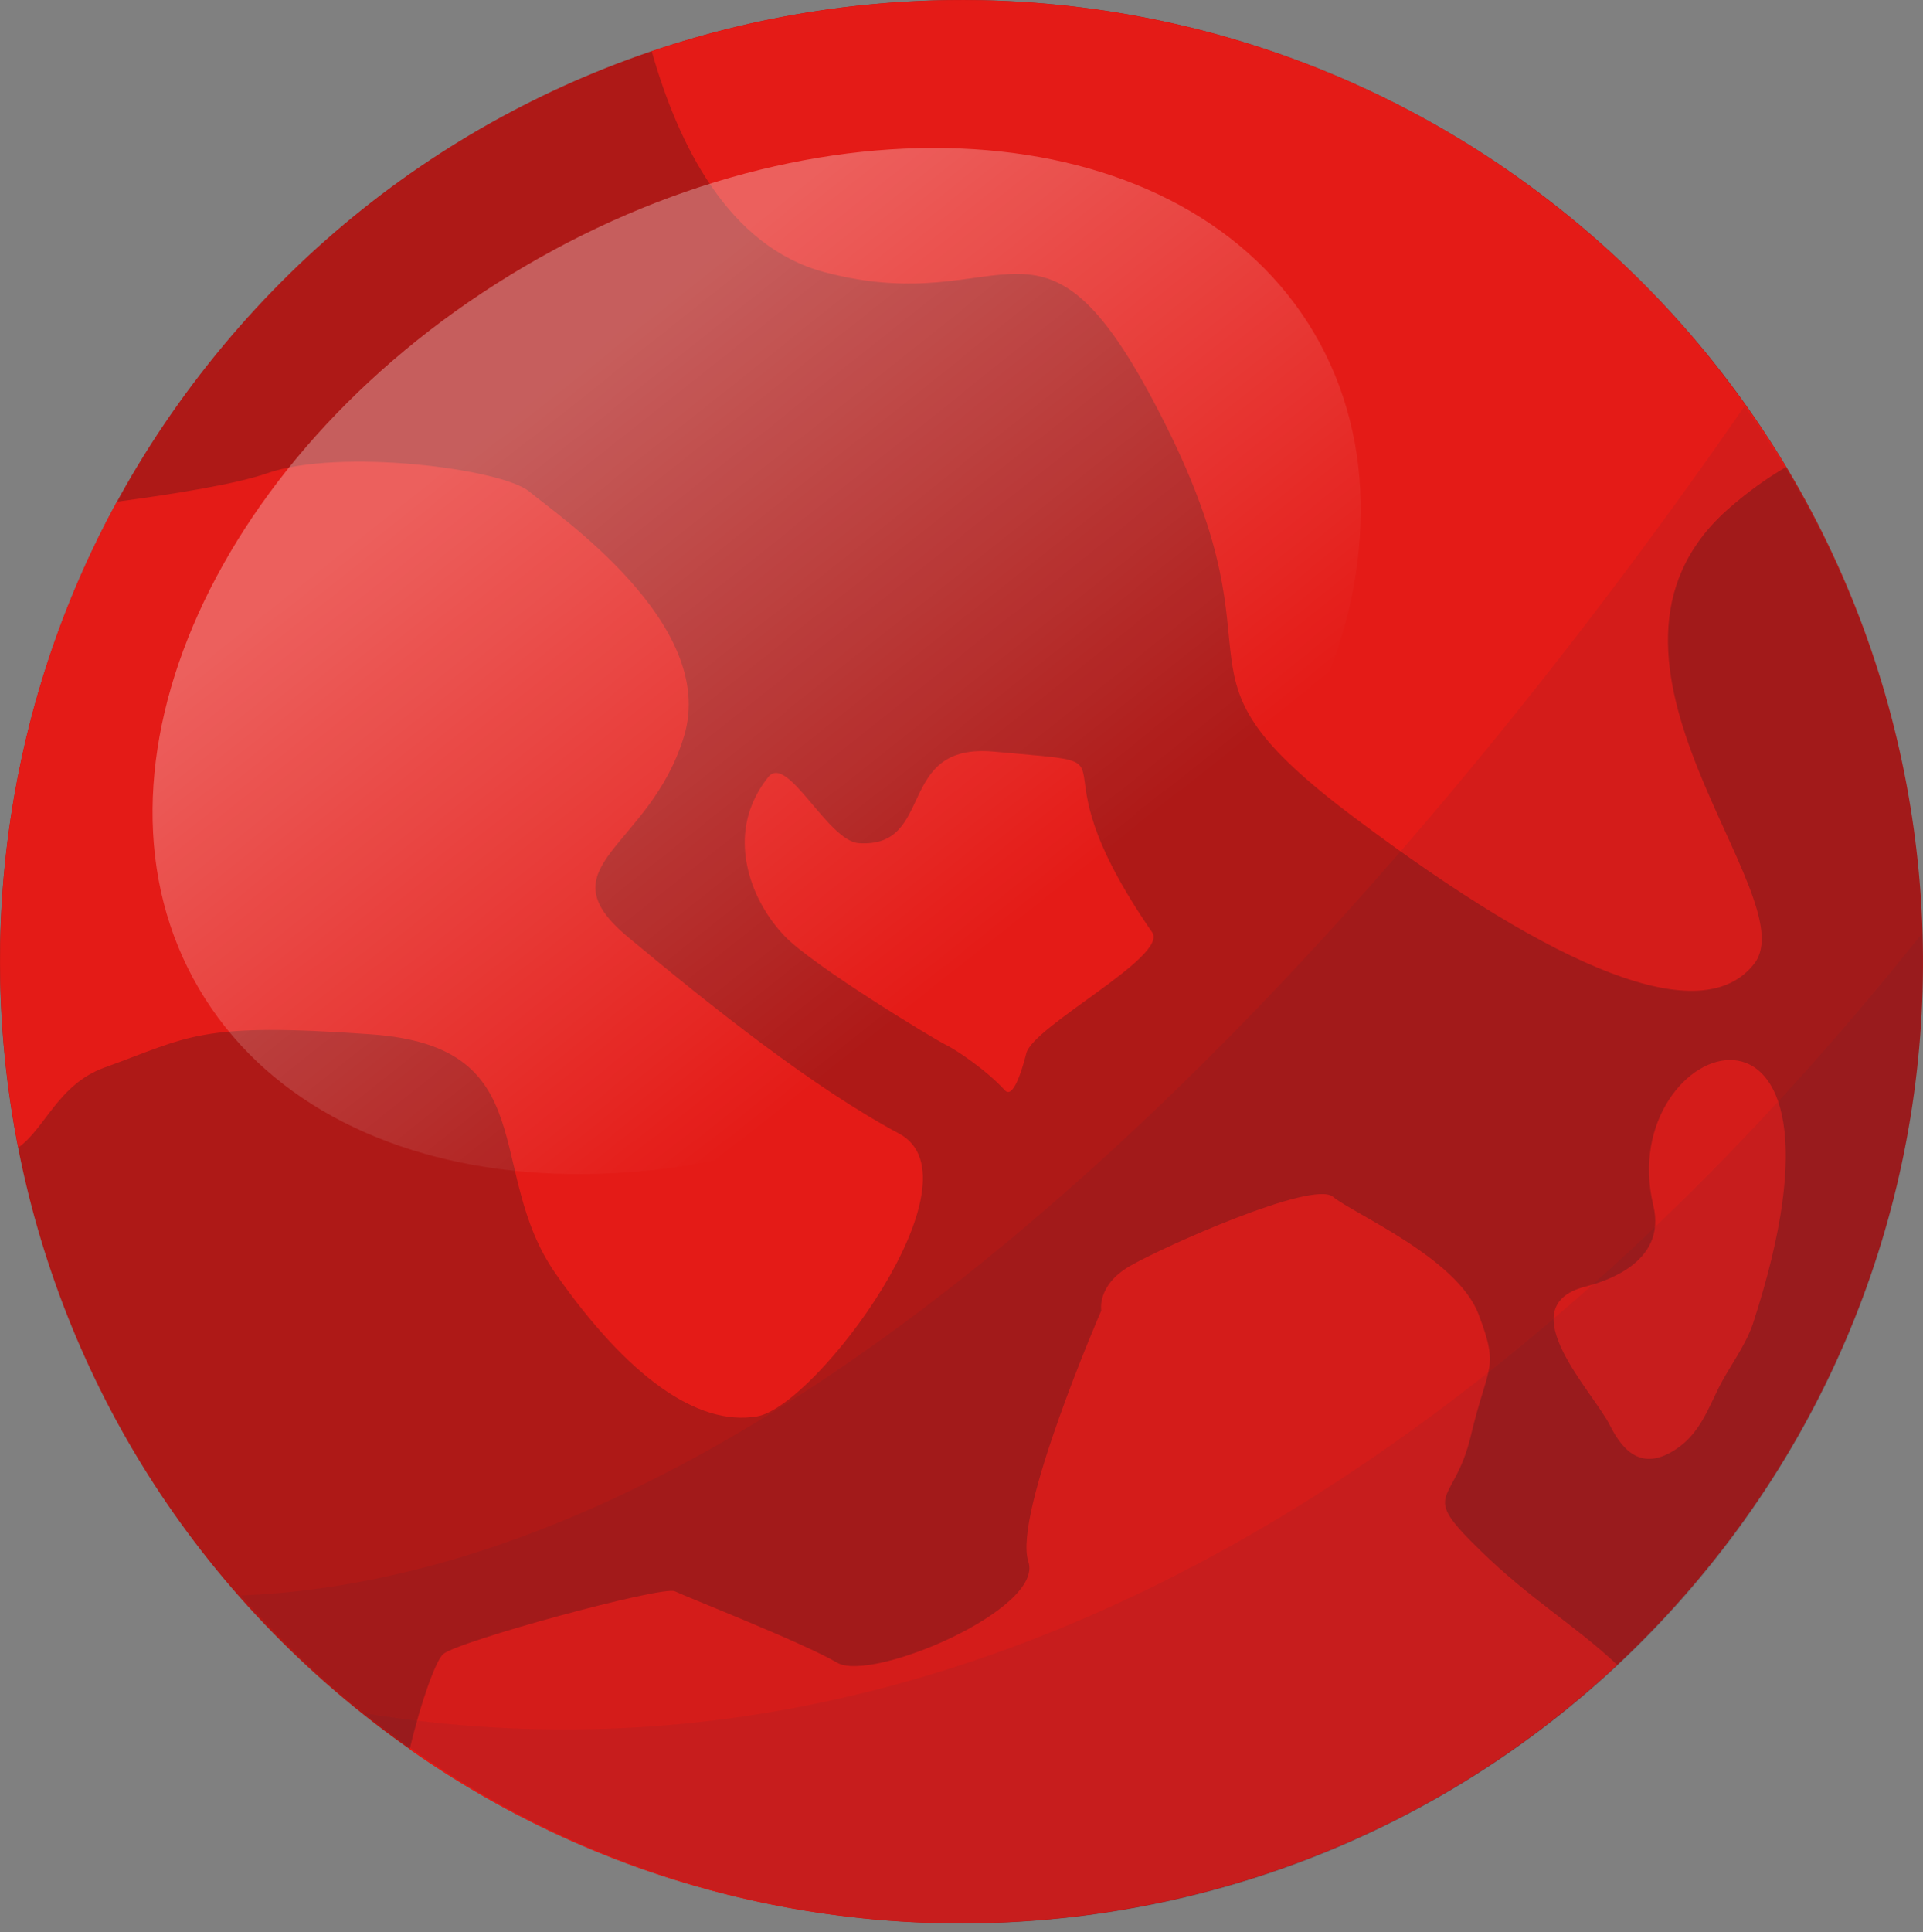 <svg width="223" height="224" viewBox="0 0 223 224" fill="none" xmlns="http://www.w3.org/2000/svg">
<rect x="0" y="0" width="223" height="224" fill="#808080" stroke="none"/>
<g id="Mundo_Vermelho">
<path id="Vector" d="M182.962 25.901C230.21 65.348 236.567 135.654 197.085 182.936C157.637 230.219 87.332 236.541 40.049 197.059C-7.234 157.611 -13.556 87.306 25.926 40.023C65.374 -7.225 135.68 -13.547 182.962 25.901Z" fill="#AE1917"/>
<g id="Group">
<g id="Group_2">
<path id="Vector_2" d="M171.451 152.353C168.977 145.825 156.915 140.705 154.579 138.746C152.242 136.787 134.855 144.553 131.006 146.787C127.158 149.02 127.707 151.941 127.707 151.941C127.707 151.941 117.433 175.548 119.254 181.046C121.11 186.544 101.076 195.1 97.09 192.763C93.104 190.427 79.669 185.169 78.26 184.482C76.851 183.795 53.141 190.255 51.388 191.767C50.564 192.488 48.846 197.127 47.505 202.797C90.699 233.139 149.287 228.775 187.532 193.004C182.756 188.502 177.43 185.375 171.76 179.843C164.372 172.696 168.599 174.723 170.557 166.476C172.516 158.161 173.925 158.848 171.451 152.353Z" fill="#E41B17"/>
<path id="Vector_3" d="M186.707 165.274C188.391 168.641 190.693 170.428 194.335 168.023C197.016 166.27 198.012 163.521 199.352 160.807C200.555 158.436 202.376 156.099 203.27 153.487C217.496 109.847 187.016 120.156 191.724 139.743C193.373 146.581 185.676 148.677 183.717 149.192C175.024 151.529 184.783 161.391 186.707 165.274Z" fill="#E41B17"/>
<path id="Vector_4" d="M75.579 5.936C78.638 16.76 84.445 28.546 95.544 31.536C117.398 37.377 120.732 20.368 135.198 49.301C149.665 78.234 133.652 77.238 157.121 94.831C180.556 112.425 197.394 119.538 203.442 111.703C209.49 103.868 180.831 76.482 200.315 59.094C202.651 57.033 204.919 55.418 207.119 54.146C200.865 43.734 192.824 34.148 182.962 25.935C152.001 0.06 111.144 -6.125 75.579 5.936Z" fill="#E41B17"/>
<path id="Vector_5" d="M12.112 123.764C22.043 120.191 22.971 118.473 43.073 119.916C63.175 121.359 56.096 135.757 64.446 147.681C72.796 159.604 80.871 165.377 87.778 164.209C94.685 163.04 114.168 136.719 104.272 131.427C94.341 126.101 82.727 116.892 72.796 108.611C62.865 100.329 75.373 98.405 79.325 85.347C83.277 72.324 64.584 59.679 61.388 56.999C58.192 54.318 39.362 51.947 30.977 54.868C27.438 56.105 20.462 57.239 13.555 58.167C0.841 81.43 -2.801 107.992 2.113 133.042C5.24 130.843 6.717 125.723 12.112 123.764Z" fill="#E41B17"/>
<path id="Vector_6" d="M99.599 97.752C95.957 97.511 91.318 87.305 89.084 90.089C88.294 91.085 87.641 92.185 87.194 93.319C85.098 98.473 87.194 104.521 90.94 108.473C94.101 111.84 108.19 120.396 109.598 121.084C111.007 121.771 114.478 124.142 116.54 126.41C117.674 127.612 118.876 122.63 119.014 122.115C119.804 118.953 135.508 110.878 133.618 108.095C118.464 86.206 133.79 88.852 115.234 87.134C103.757 86.103 108.533 98.336 99.599 97.752Z" fill="#E41B17"/>
</g>
</g>
<g id="Group_3" opacity="0.4">
<path id="Vector_7" opacity="0.2" d="M202.309 47.102C168.462 95.931 98.912 182.111 27.954 184.963C48.365 208.261 78.295 222.968 111.695 222.968C173.169 222.968 222.995 173.143 222.995 111.669C222.995 87.581 215.332 65.314 202.309 47.102Z" fill="#222A3C"/>
<path id="Vector_8" opacity="0.2" d="M222.925 108.164C187.635 152.491 123.824 211.904 42.179 198.605C61.216 213.862 85.373 223.003 111.66 223.003C173.134 223.003 222.959 173.177 222.959 111.703C222.994 110.501 222.959 109.332 222.925 108.164Z" fill="#222A3C"/>
</g>
<path id="Vector_9" opacity="0.3" d="M152.414 38.649C167.259 63.906 150.352 101.429 114.615 122.39C78.913 143.385 37.919 139.915 23.074 114.624C8.23 89.368 25.136 51.844 60.838 30.883C96.541 9.888 137.535 13.359 152.414 38.649Z" fill="url(#paint0_linear_123_2079)"/>
</g>
<defs>
<linearGradient id="paint0_linear_123_2079" x1="63.295" y1="45.315" x2="114.659" y2="109.968" gradientUnits="userSpaceOnUse">
<stop stop-color="white"/>
<stop offset="1" stop-color="white" stop-opacity="0"/>
</linearGradient>
</defs>
</svg>
